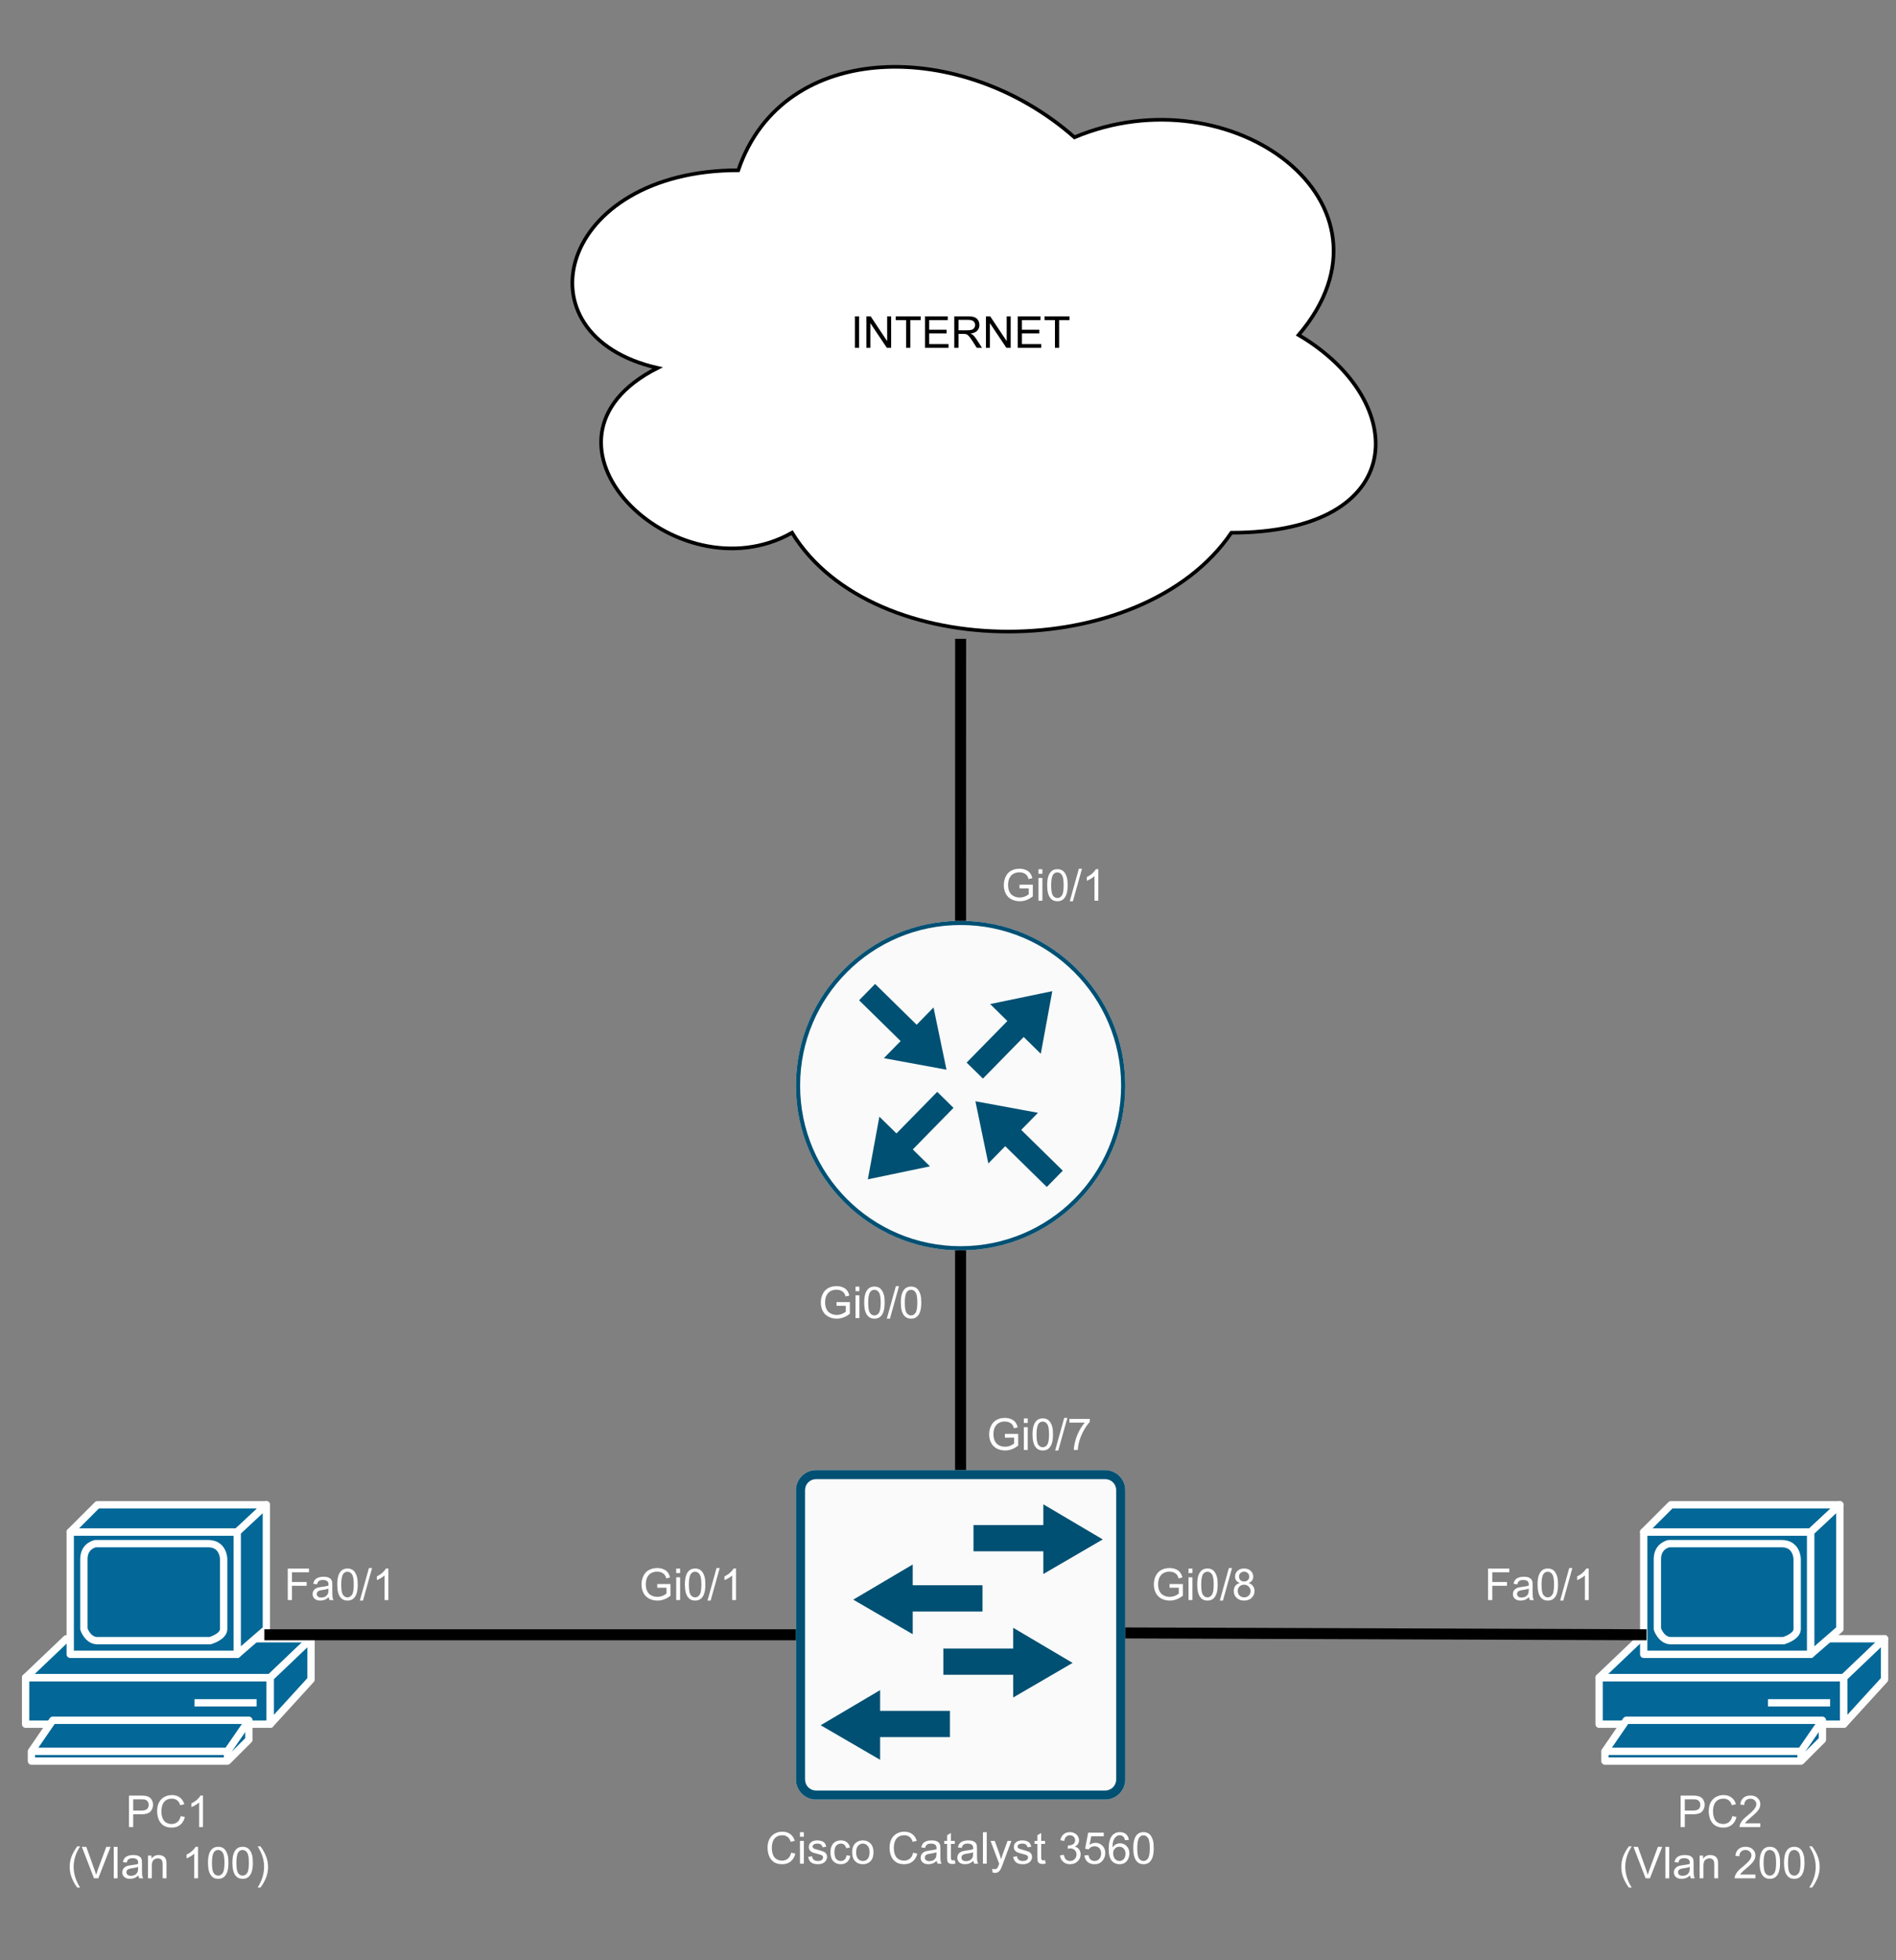 <?xml version="1.0" encoding="UTF-8" standalone="no"?>
<svg
   width="388.08pt"
   height="401.04pt"
   viewBox="0 0 388.08 401.04"
   version="1.1"
   id="svg346"
   xmlns:xlink="http://www.w3.org/1999/xlink"
   xmlns="http://www.w3.org/2000/svg"
   xmlns:svg="http://www.w3.org/2000/svg">
  <rect x="0" y="0" width="388.08" height="401.04" fill="#808080" stroke="none"/>
  <defs
     id="defs96">
    <g
       id="g94">
      <g
         id="glyph-0-0" />
      <g
         id="glyph-0-1">
        <path
           d="M 5.281 -2.25 L 6.141 -2.047 C 5.953 -1.336 5.625 -0.801 5.156 -0.438 C 4.695 -0.07 4.133 0.109 3.469 0.109 C 2.781 0.109 2.219 -0.031 1.781 -0.312 C 1.344 -0.594 1.008 -1 0.781 -1.531 C 0.562 -2.07 0.453 -2.648 0.453 -3.266 C 0.453 -3.93 0.578 -4.516 0.828 -5.016 C 1.086 -5.516 1.453 -5.895 1.922 -6.156 C 2.391 -6.414 2.91 -6.547 3.484 -6.547 C 4.129 -6.547 4.672 -6.379 5.109 -6.047 C 5.547 -5.723 5.848 -5.266 6.016 -4.672 L 5.188 -4.469 C 5.039 -4.938 4.82 -5.273 4.531 -5.484 C 4.25 -5.703 3.895 -5.812 3.469 -5.812 C 2.969 -5.812 2.551 -5.691 2.219 -5.453 C 1.895 -5.223 1.664 -4.906 1.531 -4.5 C 1.395 -4.102 1.328 -3.691 1.328 -3.266 C 1.328 -2.723 1.406 -2.242 1.562 -1.828 C 1.719 -1.422 1.961 -1.117 2.297 -0.922 C 2.641 -0.723 3.008 -0.625 3.406 -0.625 C 3.875 -0.625 4.273 -0.758 4.609 -1.031 C 4.941 -1.301 5.164 -1.707 5.281 -2.25 Z M 5.281 -2.25 "
           id="path3" />
      </g>
      <g
         id="glyph-0-2">
        <path
           d="M 0.594 -5.516 L 0.594 -6.438 L 1.391 -6.438 L 1.391 -5.516 Z M 0.594 0 L 0.594 -4.656 L 1.391 -4.656 L 1.391 0 Z M 0.594 0 "
           id="path6" />
      </g>
      <g
         id="glyph-0-3">
        <path
           d="M 0.281 -1.391 L 1.062 -1.516 C 1.102 -1.203 1.223 -0.961 1.422 -0.797 C 1.617 -0.629 1.898 -0.547 2.266 -0.547 C 2.629 -0.547 2.895 -0.617 3.062 -0.766 C 3.238 -0.91 3.328 -1.082 3.328 -1.281 C 3.328 -1.457 3.25 -1.598 3.094 -1.703 C 2.988 -1.773 2.723 -1.863 2.297 -1.969 C 1.711 -2.113 1.305 -2.238 1.078 -2.344 C 0.859 -2.457 0.691 -2.609 0.578 -2.797 C 0.461 -2.984 0.406 -3.191 0.406 -3.422 C 0.406 -3.629 0.453 -3.82 0.547 -4 C 0.641 -4.176 0.77 -4.32 0.938 -4.438 C 1.062 -4.531 1.227 -4.609 1.438 -4.672 C 1.656 -4.734 1.883 -4.766 2.125 -4.766 C 2.488 -4.766 2.805 -4.711 3.078 -4.609 C 3.359 -4.504 3.562 -4.359 3.688 -4.172 C 3.82 -3.992 3.914 -3.754 3.969 -3.453 L 3.203 -3.359 C 3.16 -3.598 3.055 -3.781 2.891 -3.906 C 2.723 -4.039 2.488 -4.109 2.188 -4.109 C 1.82 -4.109 1.562 -4.047 1.406 -3.922 C 1.25 -3.805 1.172 -3.672 1.172 -3.516 C 1.172 -3.41 1.203 -3.316 1.266 -3.234 C 1.328 -3.148 1.43 -3.082 1.578 -3.031 C 1.648 -3 1.879 -2.93 2.266 -2.828 C 2.828 -2.672 3.219 -2.547 3.438 -2.453 C 3.656 -2.359 3.828 -2.219 3.953 -2.031 C 4.078 -1.852 4.141 -1.633 4.141 -1.375 C 4.141 -1.102 4.062 -0.852 3.906 -0.625 C 3.758 -0.395 3.539 -0.211 3.25 -0.078 C 2.957 0.047 2.629 0.109 2.266 0.109 C 1.66 0.109 1.195 -0.016 0.875 -0.266 C 0.562 -0.523 0.363 -0.898 0.281 -1.391 Z M 0.281 -1.391 "
           id="path9" />
      </g>
      <g
         id="glyph-0-4">
        <path
           d="M 3.625 -1.703 L 4.406 -1.609 C 4.32 -1.066 4.102 -0.645 3.75 -0.344 C 3.406 -0.039 2.977 0.109 2.469 0.109 C 1.832 0.109 1.316 -0.098 0.922 -0.516 C 0.535 -0.93 0.344 -1.531 0.344 -2.312 C 0.344 -2.812 0.426 -3.25 0.594 -3.625 C 0.758 -4.008 1.016 -4.297 1.359 -4.484 C 1.703 -4.672 2.07 -4.766 2.469 -4.766 C 2.977 -4.766 3.395 -4.633 3.719 -4.375 C 4.039 -4.125 4.242 -3.766 4.328 -3.297 L 3.562 -3.172 C 3.488 -3.484 3.359 -3.719 3.172 -3.875 C 2.992 -4.031 2.77 -4.109 2.5 -4.109 C 2.102 -4.109 1.781 -3.969 1.531 -3.688 C 1.281 -3.406 1.156 -2.953 1.156 -2.328 C 1.156 -1.703 1.273 -1.25 1.516 -0.969 C 1.754 -0.688 2.07 -0.547 2.469 -0.547 C 2.77 -0.547 3.023 -0.641 3.234 -0.828 C 3.441 -1.016 3.57 -1.305 3.625 -1.703 Z M 3.625 -1.703 "
           id="path12" />
      </g>
      <g
         id="glyph-0-5">
        <path
           d="M 0.297 -2.328 C 0.297 -3.191 0.535 -3.832 1.016 -4.25 C 1.422 -4.594 1.91 -4.766 2.484 -4.766 C 3.117 -4.766 3.641 -4.551 4.047 -4.125 C 4.453 -3.707 4.656 -3.129 4.656 -2.391 C 4.656 -1.797 4.566 -1.328 4.391 -0.984 C 4.211 -0.641 3.953 -0.367 3.609 -0.172 C 3.266 0.016 2.891 0.109 2.484 0.109 C 1.828 0.109 1.297 -0.098 0.891 -0.516 C 0.492 -0.941 0.297 -1.547 0.297 -2.328 Z M 1.109 -2.328 C 1.109 -1.734 1.238 -1.285 1.5 -0.984 C 1.758 -0.691 2.086 -0.547 2.484 -0.547 C 2.879 -0.547 3.207 -0.691 3.469 -0.984 C 3.727 -1.285 3.859 -1.742 3.859 -2.359 C 3.859 -2.93 3.723 -3.363 3.453 -3.656 C 3.191 -3.957 2.867 -4.109 2.484 -4.109 C 2.086 -4.109 1.758 -3.957 1.5 -3.656 C 1.238 -3.363 1.109 -2.922 1.109 -2.328 Z M 1.109 -2.328 "
           id="path15" />
      </g>
      <g
         id="glyph-0-6" />
      <g
         id="glyph-0-7">
        <path
           d="M 3.625 -0.578 C 3.332 -0.328 3.051 -0.148 2.781 -0.047 C 2.508 0.055 2.223 0.109 1.922 0.109 C 1.41 0.109 1.016 -0.016 0.734 -0.266 C 0.461 -0.516 0.328 -0.836 0.328 -1.234 C 0.328 -1.461 0.379 -1.672 0.484 -1.859 C 0.586 -2.047 0.723 -2.195 0.891 -2.312 C 1.055 -2.426 1.242 -2.508 1.453 -2.562 C 1.609 -2.602 1.844 -2.645 2.156 -2.688 C 2.789 -2.758 3.258 -2.848 3.562 -2.953 C 3.57 -3.066 3.578 -3.133 3.578 -3.156 C 3.578 -3.477 3.5 -3.707 3.344 -3.844 C 3.145 -4.02 2.848 -4.109 2.453 -4.109 C 2.078 -4.109 1.801 -4.039 1.625 -3.906 C 1.445 -3.781 1.316 -3.551 1.234 -3.219 L 0.453 -3.328 C 0.523 -3.66 0.641 -3.926 0.797 -4.125 C 0.961 -4.332 1.195 -4.488 1.5 -4.594 C 1.812 -4.707 2.164 -4.766 2.562 -4.766 C 2.957 -4.766 3.281 -4.719 3.531 -4.625 C 3.781 -4.531 3.961 -4.41 4.078 -4.266 C 4.191 -4.129 4.273 -3.953 4.328 -3.734 C 4.348 -3.598 4.359 -3.352 4.359 -3 L 4.359 -1.953 C 4.359 -1.211 4.375 -0.742 4.406 -0.547 C 4.445 -0.359 4.516 -0.176 4.609 0 L 3.797 0 C 3.711 -0.164 3.656 -0.359 3.625 -0.578 Z M 3.562 -2.344 C 3.281 -2.219 2.852 -2.117 2.281 -2.047 C 1.957 -1.992 1.727 -1.938 1.594 -1.875 C 1.457 -1.82 1.352 -1.738 1.281 -1.625 C 1.207 -1.508 1.172 -1.383 1.172 -1.25 C 1.172 -1.039 1.25 -0.863 1.406 -0.719 C 1.562 -0.582 1.797 -0.516 2.109 -0.516 C 2.41 -0.516 2.676 -0.578 2.906 -0.703 C 3.145 -0.836 3.32 -1.023 3.438 -1.266 C 3.52 -1.441 3.562 -1.703 3.562 -2.047 Z M 3.562 -2.344 "
           id="path19" />
      </g>
      <g
         id="glyph-0-8">
        <path
           d="M 2.312 -0.703 L 2.438 -0.016 C 2.207 0.035 2.004 0.062 1.828 0.062 C 1.547 0.062 1.328 0.02 1.172 -0.062 C 1.016 -0.156 0.898 -0.273 0.828 -0.422 C 0.766 -0.578 0.734 -0.891 0.734 -1.359 L 0.734 -4.047 L 0.156 -4.047 L 0.156 -4.656 L 0.734 -4.656 L 0.734 -5.812 L 1.516 -6.281 L 1.516 -4.656 L 2.312 -4.656 L 2.312 -4.047 L 1.516 -4.047 L 1.516 -1.328 C 1.516 -1.098 1.531 -0.953 1.562 -0.891 C 1.594 -0.828 1.641 -0.773 1.703 -0.734 C 1.766 -0.691 1.852 -0.672 1.969 -0.672 C 2.051 -0.672 2.164 -0.68 2.312 -0.703 Z M 2.312 -0.703 "
           id="path22" />
      </g>
      <g
         id="glyph-0-9">
        <path
           d="M 0.578 0 L 0.578 -6.438 L 1.359 -6.438 L 1.359 0 Z M 0.578 0 "
           id="path25" />
      </g>
      <g
         id="glyph-0-10">
        <path
           d="M 0.562 1.797 L 0.469 1.047 C 0.645 1.098 0.797 1.125 0.922 1.125 C 1.098 1.125 1.238 1.094 1.344 1.031 C 1.445 0.977 1.531 0.898 1.594 0.797 C 1.645 0.711 1.727 0.516 1.844 0.203 C 1.852 0.16 1.875 0.098 1.906 0.016 L 0.141 -4.656 L 1 -4.656 L 1.969 -1.969 C 2.094 -1.625 2.203 -1.258 2.297 -0.875 C 2.391 -1.238 2.5 -1.594 2.625 -1.938 L 3.625 -4.656 L 4.406 -4.656 L 2.641 0.078 C 2.453 0.586 2.305 0.941 2.203 1.141 C 2.055 1.398 1.891 1.586 1.703 1.703 C 1.523 1.828 1.312 1.891 1.062 1.891 C 0.914 1.891 0.75 1.859 0.562 1.797 Z M 0.562 1.797 "
           id="path28" />
      </g>
      <g
         id="glyph-0-11">
        <path
           d="M 0.375 -1.703 L 1.172 -1.797 C 1.254 -1.348 1.406 -1.023 1.625 -0.828 C 1.844 -0.641 2.109 -0.547 2.422 -0.547 C 2.797 -0.547 3.109 -0.672 3.359 -0.922 C 3.617 -1.18 3.75 -1.5 3.75 -1.875 C 3.75 -2.238 3.629 -2.535 3.391 -2.766 C 3.16 -3.004 2.859 -3.125 2.484 -3.125 C 2.336 -3.125 2.156 -3.098 1.938 -3.047 L 2.016 -3.734 C 2.066 -3.734 2.113 -3.734 2.156 -3.734 C 2.488 -3.734 2.789 -3.816 3.062 -3.984 C 3.332 -4.16 3.469 -4.43 3.469 -4.797 C 3.469 -5.086 3.367 -5.328 3.172 -5.516 C 2.973 -5.711 2.719 -5.812 2.406 -5.812 C 2.102 -5.812 1.848 -5.711 1.641 -5.516 C 1.43 -5.328 1.301 -5.039 1.25 -4.656 L 0.453 -4.797 C 0.547 -5.316 0.766 -5.723 1.109 -6.016 C 1.453 -6.305 1.879 -6.453 2.391 -6.453 C 2.742 -6.453 3.066 -6.375 3.359 -6.219 C 3.648 -6.07 3.875 -5.867 4.031 -5.609 C 4.188 -5.348 4.266 -5.07 4.266 -4.781 C 4.266 -4.508 4.191 -4.258 4.047 -4.031 C 3.898 -3.801 3.68 -3.617 3.391 -3.484 C 3.766 -3.398 4.055 -3.219 4.266 -2.938 C 4.484 -2.656 4.594 -2.312 4.594 -1.906 C 4.594 -1.344 4.383 -0.863 3.969 -0.469 C 3.562 -0.082 3.047 0.109 2.422 0.109 C 1.859 0.109 1.391 -0.055 1.016 -0.391 C 0.641 -0.723 0.426 -1.16 0.375 -1.703 Z M 0.375 -1.703 "
           id="path31" />
      </g>
      <g
         id="glyph-0-12">
        <path
           d="M 0.375 -1.688 L 1.203 -1.75 C 1.266 -1.352 1.406 -1.051 1.625 -0.844 C 1.852 -0.645 2.125 -0.547 2.438 -0.547 C 2.82 -0.547 3.145 -0.688 3.406 -0.969 C 3.664 -1.258 3.797 -1.641 3.797 -2.109 C 3.797 -2.555 3.672 -2.91 3.422 -3.172 C 3.172 -3.43 2.836 -3.562 2.422 -3.562 C 2.172 -3.562 1.941 -3.504 1.734 -3.391 C 1.535 -3.273 1.375 -3.125 1.25 -2.938 L 0.516 -3.047 L 1.141 -6.344 L 4.328 -6.344 L 4.328 -5.594 L 1.766 -5.594 L 1.422 -3.859 C 1.805 -4.129 2.211 -4.266 2.641 -4.266 C 3.203 -4.266 3.676 -4.066 4.062 -3.672 C 4.445 -3.285 4.641 -2.789 4.641 -2.188 C 4.641 -1.602 4.469 -1.098 4.125 -0.672 C 3.719 -0.148 3.156 0.109 2.438 0.109 C 1.852 0.109 1.375 -0.051 1 -0.375 C 0.633 -0.707 0.426 -1.145 0.375 -1.688 Z M 0.375 -1.688 "
           id="path34" />
      </g>
      <g
         id="glyph-0-13">
        <path
           d="M 4.469 -4.859 L 3.688 -4.797 C 3.613 -5.109 3.516 -5.332 3.391 -5.469 C 3.172 -5.695 2.906 -5.812 2.594 -5.812 C 2.344 -5.812 2.125 -5.738 1.938 -5.594 C 1.688 -5.414 1.488 -5.148 1.344 -4.797 C 1.195 -4.453 1.125 -3.957 1.125 -3.312 C 1.312 -3.602 1.539 -3.816 1.812 -3.953 C 2.094 -4.098 2.383 -4.172 2.688 -4.172 C 3.207 -4.172 3.648 -3.977 4.016 -3.594 C 4.391 -3.207 4.578 -2.707 4.578 -2.094 C 4.578 -1.688 4.488 -1.305 4.312 -0.953 C 4.145 -0.609 3.91 -0.344 3.609 -0.156 C 3.305 0.02 2.961 0.109 2.578 0.109 C 1.91 0.109 1.367 -0.129 0.953 -0.609 C 0.547 -1.098 0.344 -1.898 0.344 -3.016 C 0.344 -4.254 0.57 -5.156 1.031 -5.719 C 1.426 -6.207 1.961 -6.453 2.641 -6.453 C 3.148 -6.453 3.566 -6.312 3.891 -6.031 C 4.211 -5.75 4.406 -5.359 4.469 -4.859 Z M 1.25 -2.078 C 1.25 -1.805 1.305 -1.547 1.422 -1.297 C 1.535 -1.055 1.695 -0.867 1.906 -0.734 C 2.113 -0.609 2.332 -0.547 2.562 -0.547 C 2.895 -0.547 3.18 -0.676 3.422 -0.938 C 3.66 -1.207 3.781 -1.578 3.781 -2.047 C 3.781 -2.484 3.66 -2.828 3.422 -3.078 C 3.18 -3.336 2.883 -3.469 2.531 -3.469 C 2.164 -3.469 1.859 -3.336 1.609 -3.078 C 1.367 -2.828 1.25 -2.492 1.25 -2.078 Z M 1.25 -2.078 "
           id="path37" />
      </g>
      <g
         id="glyph-0-14">
        <path
           d="M 0.375 -3.172 C 0.375 -3.93 0.453 -4.539 0.609 -5 C 0.766 -5.469 0.992 -5.828 1.297 -6.078 C 1.609 -6.328 2 -6.453 2.469 -6.453 C 2.812 -6.453 3.113 -6.383 3.375 -6.25 C 3.633 -6.113 3.848 -5.91 4.016 -5.641 C 4.191 -5.379 4.328 -5.062 4.422 -4.688 C 4.516 -4.312 4.562 -3.805 4.562 -3.172 C 4.562 -2.422 4.484 -1.812 4.328 -1.344 C 4.18 -0.883 3.953 -0.523 3.641 -0.266 C 3.328 -0.016 2.938 0.109 2.469 0.109 C 1.852 0.109 1.367 -0.113 1.016 -0.562 C 0.586 -1.094 0.375 -1.961 0.375 -3.172 Z M 1.188 -3.172 C 1.188 -2.117 1.305 -1.414 1.547 -1.062 C 1.797 -0.719 2.102 -0.547 2.469 -0.547 C 2.832 -0.547 3.133 -0.719 3.375 -1.062 C 3.625 -1.414 3.75 -2.117 3.75 -3.172 C 3.75 -4.234 3.625 -4.938 3.375 -5.281 C 3.133 -5.625 2.832 -5.797 2.469 -5.797 C 2.102 -5.797 1.812 -5.645 1.594 -5.344 C 1.32 -4.945 1.188 -4.223 1.188 -3.172 Z M 1.188 -3.172 "
           id="path40" />
      </g>
      <g
         id="glyph-0-15">
        <path
           d="M 0.844 0 L 0.844 -6.438 L 1.688 -6.438 L 1.688 0 Z M 0.844 0 "
           id="path43" />
      </g>
      <g
         id="glyph-0-16">
        <path
           d="M 0.688 0 L 0.688 -6.438 L 1.562 -6.438 L 4.938 -1.375 L 4.938 -6.438 L 5.75 -6.438 L 5.75 0 L 4.875 0 L 1.5 -5.047 L 1.5 0 Z M 0.688 0 "
           id="path46" />
      </g>
      <g
         id="glyph-0-17">
        <path
           d="M 2.328 0 L 2.328 -5.672 L 0.203 -5.672 L 0.203 -6.438 L 5.312 -6.438 L 5.312 -5.672 L 3.188 -5.672 L 3.188 0 Z M 2.328 0 "
           id="path49" />
      </g>
      <g
         id="glyph-0-18">
        <path
           d="M 0.703 0 L 0.703 -6.438 L 5.359 -6.438 L 5.359 -5.672 L 1.562 -5.672 L 1.562 -3.703 L 5.125 -3.703 L 5.125 -2.953 L 1.562 -2.953 L 1.562 -0.766 L 5.516 -0.766 L 5.516 0 Z M 0.703 0 "
           id="path52" />
      </g>
      <g
         id="glyph-0-19">
        <path
           d="M 0.703 0 L 0.703 -6.438 L 3.562 -6.438 C 4.133 -6.438 4.566 -6.375 4.859 -6.25 C 5.16 -6.133 5.398 -5.93 5.578 -5.641 C 5.754 -5.348 5.844 -5.023 5.844 -4.672 C 5.844 -4.211 5.695 -3.828 5.406 -3.516 C 5.113 -3.203 4.656 -3.004 4.031 -2.922 C 4.258 -2.816 4.43 -2.711 4.547 -2.609 C 4.797 -2.379 5.031 -2.094 5.25 -1.75 L 6.375 0 L 5.297 0 L 4.453 -1.344 C 4.203 -1.727 3.992 -2.02 3.828 -2.219 C 3.672 -2.426 3.531 -2.57 3.406 -2.656 C 3.281 -2.738 3.148 -2.797 3.016 -2.828 C 2.922 -2.848 2.766 -2.859 2.547 -2.859 L 1.562 -2.859 L 1.562 0 Z M 1.562 -3.594 L 3.391 -3.594 C 3.773 -3.594 4.078 -3.629 4.297 -3.703 C 4.516 -3.785 4.68 -3.914 4.797 -4.094 C 4.91 -4.27 4.969 -4.461 4.969 -4.672 C 4.969 -4.973 4.859 -5.223 4.641 -5.422 C 4.422 -5.617 4.07 -5.719 3.594 -5.719 L 1.562 -5.719 Z M 1.562 -3.594 "
           id="path55" />
      </g>
      <g
         id="glyph-0-20">
        <path
           d="M 0.688 0 L 0.688 -6.438 L 3.125 -6.438 C 3.551 -6.438 3.875 -6.414 4.094 -6.375 C 4.414 -6.32 4.68 -6.219 4.891 -6.062 C 5.109 -5.914 5.281 -5.707 5.406 -5.438 C 5.539 -5.176 5.609 -4.891 5.609 -4.578 C 5.609 -4.023 5.43 -3.555 5.078 -3.172 C 4.734 -2.797 4.102 -2.609 3.188 -2.609 L 1.547 -2.609 L 1.547 0 Z M 1.547 -3.375 L 3.203 -3.375 C 3.754 -3.375 4.145 -3.473 4.375 -3.672 C 4.602 -3.879 4.719 -4.172 4.719 -4.547 C 4.719 -4.816 4.648 -5.047 4.516 -5.234 C 4.379 -5.422 4.203 -5.547 3.984 -5.609 C 3.836 -5.648 3.57 -5.672 3.188 -5.672 L 1.547 -5.672 Z M 1.547 -3.375 "
           id="path58" />
      </g>
      <g
         id="glyph-0-21">
        <path
           d="M 4.516 -0.766 L 4.516 0 L 0.266 0 C 0.266 -0.188 0.297 -0.367 0.359 -0.547 C 0.473 -0.836 0.645 -1.125 0.875 -1.406 C 1.113 -1.688 1.461 -2.008 1.922 -2.375 C 2.617 -2.945 3.086 -3.398 3.328 -3.734 C 3.578 -4.066 3.703 -4.383 3.703 -4.688 C 3.703 -5 3.586 -5.258 3.359 -5.469 C 3.141 -5.688 2.848 -5.797 2.484 -5.797 C 2.109 -5.797 1.805 -5.68 1.578 -5.453 C 1.348 -5.234 1.234 -4.922 1.234 -4.516 L 0.422 -4.594 C 0.473 -5.195 0.68 -5.656 1.047 -5.969 C 1.41 -6.289 1.898 -6.453 2.516 -6.453 C 3.129 -6.453 3.613 -6.281 3.969 -5.938 C 4.332 -5.602 4.516 -5.18 4.516 -4.672 C 4.516 -4.41 4.461 -4.156 4.359 -3.906 C 4.254 -3.664 4.078 -3.406 3.828 -3.125 C 3.586 -2.852 3.18 -2.477 2.609 -2 C 2.141 -1.602 1.836 -1.332 1.703 -1.188 C 1.566 -1.039 1.457 -0.898 1.375 -0.766 Z M 4.516 -0.766 "
           id="path61" />
      </g>
      <g
         id="glyph-0-22">
        <path
           d="M 2.094 1.891 C 1.664 1.336 1.301 0.695 1 -0.031 C 0.695 -0.77 0.547 -1.535 0.547 -2.328 C 0.547 -3.023 0.656 -3.691 0.875 -4.328 C 1.145 -5.066 1.551 -5.805 2.094 -6.547 L 2.672 -6.547 C 2.316 -5.93 2.082 -5.492 1.969 -5.234 C 1.789 -4.828 1.648 -4.406 1.547 -3.969 C 1.422 -3.426 1.359 -2.879 1.359 -2.328 C 1.359 -0.922 1.797 0.484 2.672 1.891 Z M 2.094 1.891 "
           id="path64" />
      </g>
      <g
         id="glyph-0-23">
        <path
           d="M 2.531 0 L 0.047 -6.438 L 0.953 -6.438 L 2.625 -1.766 C 2.758 -1.391 2.875 -1.035 2.969 -0.703 C 3.07 -1.055 3.188 -1.41 3.312 -1.766 L 5.047 -6.438 L 5.922 -6.438 L 3.406 0 Z M 2.531 0 "
           id="path67" />
      </g>
      <g
         id="glyph-0-24">
        <path
           d="M 0.594 0 L 0.594 -4.656 L 1.297 -4.656 L 1.297 -4 C 1.641 -4.508 2.133 -4.766 2.781 -4.766 C 3.062 -4.766 3.316 -4.711 3.547 -4.609 C 3.785 -4.516 3.961 -4.383 4.078 -4.219 C 4.203 -4.051 4.285 -3.852 4.328 -3.625 C 4.359 -3.477 4.375 -3.223 4.375 -2.859 L 4.375 0 L 3.594 0 L 3.594 -2.828 C 3.594 -3.148 3.562 -3.391 3.5 -3.547 C 3.438 -3.711 3.328 -3.844 3.172 -3.938 C 3.016 -4.031 2.832 -4.078 2.625 -4.078 C 2.281 -4.078 1.984 -3.969 1.734 -3.75 C 1.492 -3.539 1.375 -3.141 1.375 -2.547 L 1.375 0 Z M 0.594 0 "
           id="path70" />
      </g>
      <g
         id="glyph-0-25">
        <path
           d="M 1.109 1.891 L 0.547 1.891 C 1.422 0.484 1.859 -0.922 1.859 -2.328 C 1.859 -2.879 1.797 -3.426 1.672 -3.969 C 1.566 -4.406 1.426 -4.82 1.25 -5.219 C 1.133 -5.488 0.898 -5.93 0.547 -6.547 L 1.109 -6.547 C 1.66 -5.805 2.066 -5.066 2.328 -4.328 C 2.555 -3.691 2.672 -3.023 2.672 -2.328 C 2.672 -1.535 2.52 -0.77 2.219 -0.031 C 1.914 0.695 1.547 1.336 1.109 1.891 Z M 1.109 1.891 "
           id="path73" />
      </g>
      <g
         id="glyph-0-26">
        <path
           d="M 3.344 0 L 2.562 0 L 2.562 -5.031 C 2.363 -4.852 2.109 -4.672 1.797 -4.484 C 1.492 -4.305 1.223 -4.172 0.984 -4.078 L 0.984 -4.844 C 1.422 -5.051 1.801 -5.301 2.125 -5.594 C 2.457 -5.895 2.695 -6.18 2.844 -6.453 L 3.344 -6.453 Z M 3.344 0 "
           id="path76" />
      </g>
      <g
         id="glyph-0-27">
        <path
           d="M 0.734 0 L 0.734 -6.438 L 5.078 -6.438 L 5.078 -5.672 L 1.594 -5.672 L 1.594 -3.688 L 4.609 -3.688 L 4.609 -2.922 L 1.594 -2.922 L 1.594 0 Z M 0.734 0 "
           id="path79" />
      </g>
      <g
         id="glyph-0-28">
        <path
           d="M 0 0.109 L 1.859 -6.547 L 2.5 -6.547 L 0.641 0.109 Z M 0 0.109 "
           id="path82" />
      </g>
      <g
         id="glyph-0-29">
        <path
           d="M 3.703 -2.516 L 3.703 -3.281 L 6.422 -3.281 L 6.422 -0.891 C 6.004 -0.555 5.57 -0.305 5.125 -0.141 C 4.688 0.023 4.234 0.109 3.766 0.109 C 3.129 0.109 2.551 -0.023 2.031 -0.297 C 1.52 -0.566 1.133 -0.957 0.875 -1.469 C 0.613 -1.977 0.484 -2.551 0.484 -3.188 C 0.484 -3.812 0.613 -4.395 0.875 -4.938 C 1.133 -5.477 1.508 -5.879 2 -6.141 C 2.488 -6.41 3.055 -6.547 3.703 -6.547 C 4.16 -6.547 4.578 -6.469 4.953 -6.312 C 5.328 -6.164 5.617 -5.957 5.828 -5.688 C 6.047 -5.414 6.211 -5.062 6.328 -4.625 L 5.562 -4.422 C 5.469 -4.742 5.348 -5 5.203 -5.188 C 5.055 -5.375 4.848 -5.523 4.578 -5.641 C 4.316 -5.754 4.023 -5.812 3.703 -5.812 C 3.316 -5.812 2.977 -5.75 2.688 -5.625 C 2.406 -5.508 2.176 -5.352 2 -5.156 C 1.832 -4.969 1.695 -4.758 1.594 -4.531 C 1.438 -4.133 1.359 -3.703 1.359 -3.234 C 1.359 -2.66 1.457 -2.18 1.656 -1.797 C 1.852 -1.41 2.141 -1.125 2.516 -0.938 C 2.891 -0.75 3.289 -0.656 3.719 -0.656 C 4.082 -0.656 4.441 -0.723 4.797 -0.859 C 5.148 -1.004 5.414 -1.16 5.594 -1.328 L 5.594 -2.516 Z M 3.703 -2.516 "
           id="path85" />
      </g>
      <g
         id="glyph-0-30">
        <path
           d="M 1.594 -3.484 C 1.258 -3.609 1.016 -3.781 0.859 -4 C 0.703 -4.219 0.625 -4.484 0.625 -4.797 C 0.625 -5.266 0.789 -5.656 1.125 -5.969 C 1.457 -6.289 1.906 -6.453 2.469 -6.453 C 3.031 -6.453 3.484 -6.289 3.828 -5.969 C 4.172 -5.645 4.344 -5.25 4.344 -4.781 C 4.344 -4.477 4.266 -4.219 4.109 -4 C 3.953 -3.781 3.711 -3.609 3.391 -3.484 C 3.785 -3.359 4.086 -3.148 4.297 -2.859 C 4.504 -2.578 4.609 -2.238 4.609 -1.844 C 4.609 -1.289 4.41 -0.828 4.016 -0.453 C 3.629 -0.078 3.117 0.109 2.484 0.109 C 1.848 0.109 1.332 -0.078 0.938 -0.453 C 0.551 -0.828 0.359 -1.297 0.359 -1.859 C 0.359 -2.273 0.461 -2.625 0.672 -2.906 C 0.891 -3.188 1.195 -3.379 1.594 -3.484 Z M 1.438 -4.828 C 1.438 -4.523 1.531 -4.273 1.719 -4.078 C 1.914 -3.891 2.172 -3.797 2.484 -3.797 C 2.785 -3.797 3.035 -3.891 3.234 -4.078 C 3.43 -4.266 3.531 -4.5 3.531 -4.781 C 3.531 -5.07 3.426 -5.316 3.219 -5.516 C 3.02 -5.711 2.773 -5.812 2.484 -5.812 C 2.18 -5.812 1.93 -5.711 1.734 -5.516 C 1.535 -5.328 1.438 -5.098 1.438 -4.828 Z M 1.172 -1.859 C 1.172 -1.629 1.223 -1.41 1.328 -1.203 C 1.441 -0.992 1.602 -0.832 1.812 -0.719 C 2.02 -0.602 2.242 -0.547 2.484 -0.547 C 2.867 -0.547 3.18 -0.664 3.422 -0.906 C 3.672 -1.145 3.797 -1.453 3.797 -1.828 C 3.797 -2.211 3.664 -2.523 3.406 -2.766 C 3.156 -3.016 2.844 -3.141 2.469 -3.141 C 2.094 -3.141 1.781 -3.016 1.531 -2.766 C 1.289 -2.523 1.172 -2.223 1.172 -1.859 Z M 1.172 -1.859 "
           id="path88" />
      </g>
      <g
         id="glyph-0-31">
        <path
           d="M 0.422 -5.594 L 0.422 -6.344 L 4.594 -6.344 L 4.594 -5.734 C 4.176 -5.297 3.766 -4.711 3.359 -3.984 C 2.961 -3.266 2.656 -2.523 2.438 -1.766 C 2.281 -1.223 2.18 -0.633 2.141 0 L 1.328 0 C 1.336 -0.508 1.438 -1.117 1.625 -1.828 C 1.812 -2.547 2.082 -3.238 2.438 -3.906 C 2.789 -4.57 3.172 -5.133 3.578 -5.594 Z M 0.422 -5.594 "
           id="path91" />
      </g>
    </g>
  </defs>
  <path
     fill-rule="nonzero"
     fill="rgb(98.039%, 98.039%, 98.039%)"
     fill-opacity="1"
     d="M 167.051 300.738 C 164.773 300.738 162.914 302.586 162.914 304.855 L 162.914 364.031 C 162.914 366.301 164.773 368.152 167.051 368.152 L 226.195 368.152 C 228.469 368.152 230.328 366.301 230.328 364.031 L 230.328 304.855 C 230.328 302.586 228.469 300.738 226.195 300.738 Z M 167.051 300.738 "
     id="path98" />
  <path
     fill-rule="nonzero"
     fill="rgb(0%, 31.369%, 45.099%)"
     fill-opacity="1"
     d="M 194.434 355.363 L 194.434 349.992 L 180.145 349.992 L 180.145 345.754 L 167.98 352.938 L 180.145 360.008 L 180.145 355.363 Z M 201.102 329.672 L 201.102 324.301 L 186.816 324.301 L 186.816 320.055 L 174.645 327.246 L 186.816 334.316 L 186.816 329.672 Z M 193.086 342.617 L 193.086 337.246 L 207.379 337.246 L 207.379 333 L 219.543 340.188 L 207.379 347.266 L 207.379 342.617 Z M 199.258 317.352 L 199.258 311.988 L 213.551 311.988 L 213.551 307.742 L 225.715 314.926 L 213.551 322.004 L 213.551 317.352 Z M 167.051 300.738 C 164.773 300.738 162.914 302.586 162.914 304.855 L 162.914 364.031 C 162.914 366.301 164.773 368.152 167.051 368.152 L 226.195 368.152 C 228.469 368.152 230.328 366.301 230.328 364.031 L 230.328 304.855 C 230.328 302.586 228.469 300.738 226.195 300.738 Z M 167.051 302.594 L 226.195 302.594 C 227.469 302.594 228.465 303.582 228.465 304.855 L 228.465 364.031 C 228.465 365.305 227.469 366.293 226.195 366.293 L 167.051 366.293 C 165.777 366.293 164.781 365.305 164.781 364.031 L 164.781 304.855 C 164.781 303.582 165.777 302.594 167.051 302.594 Z M 167.051 302.594 "
     id="path100" />
  <g
     fill="#ffffff"
     fill-opacity="1"
     id="g140">
    <use
       xlink:href="#glyph-0-1"
       x="156.654"
       y="381.259"
       id="use102" />
    <use
       xlink:href="#glyph-0-2"
       x="163.145"
       y="381.259"
       id="use104" />
    <use
       xlink:href="#glyph-0-3"
       x="165.142"
       y="381.259"
       id="use106" />
    <use
       xlink:href="#glyph-0-4"
       x="169.636"
       y="381.259"
       id="use108" />
    <use
       xlink:href="#glyph-0-5"
       x="174.13"
       y="381.259"
       id="use110" />
    <use
       xlink:href="#glyph-0-6"
       x="179.129"
       y="381.259"
       id="use112" />
    <use
       xlink:href="#glyph-0-1"
       x="181.626"
       y="381.259"
       id="use114" />
    <use
       xlink:href="#glyph-0-7"
       x="188.117"
       y="381.259"
       id="use116" />
    <use
       xlink:href="#glyph-0-8"
       x="193.116"
       y="381.259"
       id="use118" />
    <use
       xlink:href="#glyph-0-7"
       x="195.614"
       y="381.259"
       id="use120" />
    <use
       xlink:href="#glyph-0-9"
       x="200.613"
       y="381.259"
       id="use122" />
    <use
       xlink:href="#glyph-0-10"
       x="202.61"
       y="381.259"
       id="use124" />
    <use
       xlink:href="#glyph-0-3"
       x="207.104"
       y="381.259"
       id="use126" />
    <use
       xlink:href="#glyph-0-8"
       x="211.598"
       y="381.259"
       id="use128" />
    <use
       xlink:href="#glyph-0-6"
       x="214.095"
       y="381.259"
       id="use130" />
    <use
       xlink:href="#glyph-0-11"
       x="216.592"
       y="381.259"
       id="use132" />
    <use
       xlink:href="#glyph-0-12"
       x="221.591"
       y="381.259"
       id="use134" />
    <use
       xlink:href="#glyph-0-13"
       x="226.59"
       y="381.259"
       id="use136" />
    <use
       xlink:href="#glyph-0-14"
       x="231.589"
       y="381.259"
       id="use138" />
  </g>
  <path
     fill-rule="nonzero"
     fill="rgb(100%, 100%, 100%)"
     fill-opacity="1"
     stroke-width="1"
     stroke-linecap="butt"
     stroke-linejoin="miter"
     stroke="rgb(0%, 0%, 0%)"
     stroke-opacity="1"
     stroke-miterlimit="10"
     d="M 201.249 46.003 C 152.249 46.003 139.999 90.998 179.2 99.999 C 139.999 119.801 184.102 163.002 215.95 145 C 238 180.999 311.501 180.999 336.001 145 C 385.001 145 385.001 109 354.379 90.998 C 385.001 54.999 336.001 18.999 293.128 37.001 C 262.5 9.998 213.499 9.998 201.249 46.003 Z M 201.249 46.003 "
     transform="matrix(0.749, 0, 0, 0.749, 0.375, 0.375)"
     id="path142" />
  <g
     fill="#000000"
     fill-opacity="1"
     id="g160">
    <use
       xlink:href="#glyph-0-15"
       x="174.151"
       y="71.158"
       id="use144" />
    <use
       xlink:href="#glyph-0-16"
       x="176.648"
       y="71.158"
       id="use146" />
    <use
       xlink:href="#glyph-0-17"
       x="183.139"
       y="71.158"
       id="use148" />
    <use
       xlink:href="#glyph-0-18"
       x="188.629"
       y="71.158"
       id="use150" />
    <use
       xlink:href="#glyph-0-19"
       x="194.625"
       y="71.158"
       id="use152" />
    <use
       xlink:href="#glyph-0-16"
       x="201.116"
       y="71.158"
       id="use154" />
    <use
       xlink:href="#glyph-0-18"
       x="207.607"
       y="71.158"
       id="use156" />
    <use
       xlink:href="#glyph-0-17"
       x="213.602"
       y="71.158"
       id="use158" />
  </g>
  <path
     fill-rule="nonzero"
     fill="rgb(98.039%, 98.039%, 98.039%)"
     fill-opacity="1"
     d="M 230.328 222.09 C 230.328 223.191 230.273 224.293 230.164 225.395 C 230.059 226.492 229.895 227.582 229.68 228.664 C 229.465 229.746 229.195 230.816 228.875 231.875 C 228.555 232.93 228.184 233.969 227.762 234.988 C 227.34 236.008 226.867 237.004 226.348 237.977 C 225.828 238.953 225.262 239.898 224.648 240.816 C 224.035 241.734 223.379 242.617 222.676 243.473 C 221.977 244.324 221.238 245.141 220.457 245.922 C 219.676 246.703 218.859 247.445 218.004 248.145 C 217.152 248.844 216.266 249.5 215.348 250.113 C 214.43 250.727 213.484 251.297 212.512 251.816 C 211.539 252.336 210.539 252.809 209.52 253.23 C 208.5 253.652 207.461 254.023 206.406 254.344 C 205.352 254.664 204.281 254.934 203.199 255.148 C 202.113 255.363 201.023 255.523 199.926 255.633 C 198.828 255.742 197.727 255.797 196.621 255.797 C 195.52 255.797 194.418 255.742 193.316 255.633 C 192.219 255.523 191.129 255.363 190.047 255.148 C 188.965 254.934 187.895 254.664 186.836 254.344 C 185.781 254.023 184.742 253.652 183.723 253.23 C 182.703 252.809 181.707 252.336 180.73 251.816 C 179.758 251.297 178.812 250.727 177.895 250.113 C 176.977 249.5 176.09 248.844 175.238 248.145 C 174.387 247.445 173.566 246.703 172.789 245.922 C 172.008 245.141 171.266 244.324 170.566 243.473 C 169.867 242.617 169.207 241.734 168.594 240.816 C 167.98 239.898 167.414 238.953 166.895 237.977 C 166.375 237.004 165.902 236.008 165.48 234.988 C 165.059 233.969 164.688 232.93 164.367 231.875 C 164.047 230.816 163.777 229.746 163.562 228.664 C 163.348 227.582 163.188 226.492 163.078 225.395 C 162.969 224.293 162.914 223.191 162.914 222.09 C 162.914 220.984 162.969 219.883 163.078 218.785 C 163.188 217.688 163.348 216.594 163.562 215.512 C 163.777 214.43 164.047 213.359 164.367 212.305 C 164.688 211.246 165.059 210.211 165.48 209.191 C 165.902 208.172 166.375 207.172 166.895 206.199 C 167.414 205.227 167.98 204.281 168.594 203.363 C 169.207 202.445 169.867 201.559 170.566 200.707 C 171.266 199.852 172.008 199.035 172.789 198.254 C 173.566 197.473 174.387 196.734 175.238 196.035 C 176.09 195.332 176.977 194.676 177.895 194.062 C 178.812 193.449 179.758 192.883 180.73 192.363 C 181.707 191.844 182.703 191.371 183.723 190.949 C 184.742 190.527 185.781 190.152 186.836 189.832 C 187.895 189.512 188.965 189.246 190.047 189.031 C 191.129 188.816 192.219 188.652 193.316 188.543 C 194.418 188.438 195.52 188.383 196.621 188.383 C 197.727 188.383 198.828 188.438 199.926 188.543 C 201.023 188.652 202.113 188.816 203.199 189.031 C 204.281 189.246 205.352 189.512 206.406 189.832 C 207.461 190.152 208.5 190.527 209.52 190.949 C 210.539 191.371 211.539 191.844 212.512 192.363 C 213.484 192.883 214.43 193.449 215.348 194.062 C 216.266 194.676 217.152 195.332 218.004 196.035 C 218.859 196.734 219.676 197.473 220.457 198.254 C 221.238 199.035 221.977 199.852 222.676 200.707 C 223.379 201.559 224.035 202.445 224.648 203.363 C 225.262 204.281 225.828 205.227 226.348 206.199 C 226.867 207.172 227.34 208.172 227.762 209.191 C 228.184 210.211 228.555 211.246 228.875 212.305 C 229.195 213.359 229.465 214.43 229.68 215.512 C 229.895 216.594 230.059 217.688 230.164 218.785 C 230.273 219.883 230.328 220.984 230.328 222.09 Z M 230.328 222.09 "
     id="path162" />
  <path
     fill-rule="nonzero"
     fill="rgb(0%, 31.369%, 45.099%)"
     fill-opacity="1"
     d="M 214.262 242.82 L 205.754 234.484 L 202.293 238.012 L 199.648 225.289 L 212.457 227.648 L 209.027 231.145 L 217.535 239.488 Z M 195.168 226.637 L 186.832 235.145 L 190.359 238.605 L 177.633 241.258 L 179.992 228.441 L 183.492 231.871 L 191.836 223.363 Z M 179.117 201.289 L 187.625 209.633 L 191.078 206.098 L 193.73 218.832 L 180.914 216.473 L 184.344 212.973 L 175.844 204.629 Z M 197.852 217.379 L 206.195 208.875 L 202.668 205.406 L 215.391 202.766 L 213.031 215.578 L 209.535 212.141 L 201.191 220.652 Z M 196.621 188.383 C 178.008 188.383 162.914 203.477 162.914 222.09 C 162.914 240.703 178.008 255.797 196.621 255.797 C 215.234 255.797 230.328 240.703 230.328 222.09 C 230.328 203.477 215.234 188.383 196.621 188.383 Z M 196.621 189.234 C 214.77 189.234 229.473 203.941 229.473 222.09 C 229.473 240.238 214.77 254.941 196.621 254.941 C 178.473 254.941 163.77 240.238 163.77 222.09 C 163.77 203.941 178.473 189.234 196.621 189.234 Z M 196.621 189.234 "
     id="path164" />
  <path
     fill="none"
     stroke-width="3"
     stroke-linecap="butt"
     stroke-linejoin="miter"
     stroke="rgb(0%, 0%, 0%)"
     stroke-opacity="1"
     stroke-miterlimit="10"
     d="M 261.999 401.001 L 261.999 341.002 "
     transform="matrix(0.749, 0, 0, 0.749, 0.375, 0.375)"
     id="path166" />
  <path
     fill="none"
     stroke-width="3"
     stroke-linecap="butt"
     stroke-linejoin="miter"
     stroke="rgb(0%, 0%, 0%)"
     stroke-opacity="1"
     stroke-miterlimit="10"
     d="M 261.999 251.001 L 262.01 173.98 "
     transform="matrix(0.749, 0, 0, 0.749, 0.375, 0.375)"
     id="path168" />
  <path
     fill-rule="nonzero"
     fill="rgb(1.18%, 40.779%, 59.219%)"
     fill-opacity="1"
     stroke-width="2"
     stroke-linecap="butt"
     stroke-linejoin="round"
     stroke="rgb(100%, 100%, 100%)"
     stroke-opacity="1"
     stroke-miterlimit="10"
     d="M 73.861 470.929 L 73.861 458.199 L 6.999 458.199 L 6.999 470.929 Z M 73.861 470.929 "
     transform="matrix(0.749, 0, 0, 0.749, 0, 0)"
     id="path170" />
  <path
     fill="none"
     stroke-width="2"
     stroke-linecap="butt"
     stroke-linejoin="round"
     stroke="rgb(100%, 100%, 100%)"
     stroke-opacity="1"
     stroke-miterlimit="10"
     d="M 53.162 465.088 L 70.132 465.088 "
     transform="matrix(0.749, 0, 0, 0.749, 0, 0)"
     id="path172" />
  <path
     fill-rule="nonzero"
     fill="rgb(1.18%, 40.779%, 59.219%)"
     fill-opacity="1"
     stroke-width="2"
     stroke-linecap="butt"
     stroke-linejoin="round"
     stroke="rgb(100%, 100%, 100%)"
     stroke-opacity="1"
     stroke-miterlimit="10"
     d="M 85 447.592 L 18.138 447.592 L 6.999 458.199 L 73.861 458.199 Z M 85 447.592 "
     transform="matrix(0.749, 0, 0, 0.749, 0, 0)"
     id="path174" />
  <path
     fill-rule="nonzero"
     fill="rgb(1.18%, 40.779%, 59.219%)"
     fill-opacity="1"
     stroke-width="2"
     stroke-linecap="butt"
     stroke-linejoin="round"
     stroke="rgb(100%, 100%, 100%)"
     stroke-opacity="1"
     stroke-miterlimit="10"
     d="M 85 458.731 L 85 447.592 L 73.861 458.199 L 73.861 470.929 Z M 62.169 480.999 L 62.169 478.34 L 68.02 469.86 L 68.02 475.158 Z M 62.169 478.34 L 62.169 480.999 L 8.589 480.999 L 8.589 478.34 Z M 62.169 478.34 L 8.589 478.34 L 14.42 469.86 L 68.02 469.86 Z M 64.828 451.842 L 64.828 418.429 L 19.191 418.429 L 19.191 451.842 Z M 64.828 451.842 "
     transform="matrix(0.749, 0, 0, 0.749, 0, 0)"
     id="path176" />
  <path
     fill="none"
     stroke-width="2"
     stroke-linecap="butt"
     stroke-linejoin="round"
     stroke="rgb(100%, 100%, 100%)"
     stroke-opacity="1"
     stroke-miterlimit="10"
     d="M 22.92 425.84 C 22.92 422.142 26.101 421.61 26.101 421.61 C 26.101 421.61 53.689 421.61 56.87 421.61 C 61.12 421.61 61.12 425.84 61.12 425.84 C 61.12 425.84 61.12 442.288 61.12 444.932 C 61.12 447.07 57.402 448.118 57.402 448.118 C 57.402 448.118 29.809 448.118 26.628 448.118 C 23.968 448.118 22.92 444.932 22.92 444.932 Z M 22.92 425.84 "
     transform="matrix(0.749, 0, 0, 0.749, 0, 0)"
     id="path178" />
  <path
     fill-rule="nonzero"
     fill="rgb(1.18%, 40.779%, 59.219%)"
     fill-opacity="1"
     stroke-width="2"
     stroke-linecap="butt"
     stroke-linejoin="round"
     stroke="rgb(100%, 100%, 100%)"
     stroke-opacity="1"
     stroke-miterlimit="10"
     d="M 72.792 410.998 L 26.628 410.998 L 19.191 418.429 L 64.828 418.429 Z M 72.792 410.998 "
     transform="matrix(0.749, 0, 0, 0.749, 0, 0)"
     id="path180" />
  <path
     fill-rule="nonzero"
     fill="rgb(1.18%, 40.779%, 59.219%)"
     fill-opacity="1"
     stroke-width="2"
     stroke-linecap="butt"
     stroke-linejoin="round"
     stroke="rgb(100%, 100%, 100%)"
     stroke-opacity="1"
     stroke-miterlimit="10"
     d="M 72.792 444.932 L 72.792 410.998 L 64.828 418.429 L 64.828 451.842 Z M 72.792 444.932 "
     transform="matrix(0.749, 0, 0, 0.749, 0, 0)"
     id="path182" />
  <path
     fill-rule="nonzero"
     fill="rgb(1.18%, 40.779%, 59.219%)"
     fill-opacity="1"
     stroke-width="2"
     stroke-linecap="butt"
     stroke-linejoin="round"
     stroke="rgb(100%, 100%, 100%)"
     stroke-opacity="1"
     stroke-miterlimit="10"
     d="M 503.862 470.929 L 503.862 458.199 L 437 458.199 L 437 470.929 Z M 503.862 470.929 "
     transform="matrix(0.749, 0, 0, 0.749, 0, 0)"
     id="path184" />
  <path
     fill="none"
     stroke-width="2"
     stroke-linecap="butt"
     stroke-linejoin="round"
     stroke="rgb(100%, 100%, 100%)"
     stroke-opacity="1"
     stroke-miterlimit="10"
     d="M 483.158 465.088 L 500.128 465.088 "
     transform="matrix(0.749, 0, 0, 0.749, 0, 0)"
     id="path186" />
  <path
     fill-rule="nonzero"
     fill="rgb(1.18%, 40.779%, 59.219%)"
     fill-opacity="1"
     stroke-width="2"
     stroke-linecap="butt"
     stroke-linejoin="round"
     stroke="rgb(100%, 100%, 100%)"
     stroke-opacity="1"
     stroke-miterlimit="10"
     d="M 515.001 447.592 L 448.139 447.592 L 437 458.199 L 503.862 458.199 Z M 515.001 447.592 "
     transform="matrix(0.749, 0, 0, 0.749, 0, 0)"
     id="path188" />
  <path
     fill-rule="nonzero"
     fill="rgb(1.18%, 40.779%, 59.219%)"
     fill-opacity="1"
     stroke-width="2"
     stroke-linecap="butt"
     stroke-linejoin="round"
     stroke="rgb(100%, 100%, 100%)"
     stroke-opacity="1"
     stroke-miterlimit="10"
     d="M 515.001 458.731 L 515.001 447.592 L 503.862 458.199 L 503.862 470.929 Z M 492.17 480.999 L 492.17 478.34 L 498.021 469.86 L 498.021 475.158 Z M 492.17 478.34 L 492.17 480.999 L 438.591 480.999 L 438.591 478.34 Z M 492.17 478.34 L 438.591 478.34 L 444.421 469.86 L 498.021 469.86 Z M 494.83 451.842 L 494.83 418.429 L 449.188 418.429 L 449.188 451.842 Z M 494.83 451.842 "
     transform="matrix(0.749, 0, 0, 0.749, 0, 0)"
     id="path190" />
  <path
     fill="none"
     stroke-width="2"
     stroke-linecap="butt"
     stroke-linejoin="round"
     stroke="rgb(100%, 100%, 100%)"
     stroke-opacity="1"
     stroke-miterlimit="10"
     d="M 452.921 425.84 C 452.921 422.142 456.097 421.61 456.097 421.61 C 456.097 421.61 483.69 421.61 486.871 421.61 C 491.122 421.61 491.122 425.84 491.122 425.84 C 491.122 425.84 491.122 442.288 491.122 444.932 C 491.122 447.07 487.398 448.118 487.398 448.118 C 487.398 448.118 459.811 448.118 456.629 448.118 C 453.97 448.118 452.921 444.932 452.921 444.932 Z M 452.921 425.84 "
     transform="matrix(0.749, 0, 0, 0.749, 0, 0)"
     id="path192" />
  <path
     fill-rule="nonzero"
     fill="rgb(1.18%, 40.779%, 59.219%)"
     fill-opacity="1"
     stroke-width="2"
     stroke-linecap="butt"
     stroke-linejoin="round"
     stroke="rgb(100%, 100%, 100%)"
     stroke-opacity="1"
     stroke-miterlimit="10"
     d="M 502.788 410.998 L 456.629 410.998 L 449.188 418.429 L 494.83 418.429 Z M 502.788 410.998 "
     transform="matrix(0.749, 0, 0, 0.749, 0, 0)"
     id="path194" />
  <path
     fill-rule="nonzero"
     fill="rgb(1.18%, 40.779%, 59.219%)"
     fill-opacity="1"
     stroke-width="2"
     stroke-linecap="butt"
     stroke-linejoin="round"
     stroke="rgb(100%, 100%, 100%)"
     stroke-opacity="1"
     stroke-miterlimit="10"
     d="M 502.788 444.932 L 502.788 410.998 L 494.83 418.429 L 494.83 451.842 Z M 502.788 444.932 "
     transform="matrix(0.749, 0, 0, 0.749, 0, 0)"
     id="path196" />
  <path
     fill="none"
     stroke-width="3"
     stroke-linecap="butt"
     stroke-linejoin="miter"
     stroke="rgb(0%, 0%, 0%)"
     stroke-opacity="1"
     stroke-miterlimit="10"
     d="M 71.739 446.002 L 216.999 446.002 "
     transform="matrix(0.749, 0, 0, 0.749, 0.375, 0.375)"
     id="path198" />
  <path
     fill="none"
     stroke-width="3"
     stroke-linecap="butt"
     stroke-linejoin="miter"
     stroke="rgb(0%, 0%, 0%)"
     stroke-opacity="1"
     stroke-miterlimit="10"
     d="M 307 445.501 L 449.48 446.002 "
     transform="matrix(0.749, 0, 0, 0.749, 0.375, 0.375)"
     id="path200" />
  <g
     fill="#ffffff"
     fill-opacity="1"
     id="g208">
    <use
       xlink:href="#glyph-0-20"
       x="343.304"
       y="373.768"
       id="use202" />
    <use
       xlink:href="#glyph-0-1"
       x="349.299"
       y="373.768"
       id="use204" />
    <use
       xlink:href="#glyph-0-21"
       x="355.79"
       y="373.768"
       id="use206" />
  </g>
  <g
     fill="#ffffff"
     fill-opacity="1"
     id="g230">
    <use
       xlink:href="#glyph-0-22"
       x="331.307"
       y="384.255"
       id="use210" />
    <use
       xlink:href="#glyph-0-23"
       x="334.301"
       y="384.255"
       id="use212" />
    <use
       xlink:href="#glyph-0-9"
       x="340.296"
       y="384.255"
       id="use214" />
    <use
       xlink:href="#glyph-0-7"
       x="342.293"
       y="384.255"
       id="use216" />
    <use
       xlink:href="#glyph-0-24"
       x="347.292"
       y="384.255"
       id="use218" />
    <use
       xlink:href="#glyph-0-6"
       x="352.291"
       y="384.255"
       id="use220" />
    <use
       xlink:href="#glyph-0-21"
       x="354.788"
       y="384.255"
       id="use222" />
    <use
       xlink:href="#glyph-0-14"
       x="359.787"
       y="384.255"
       id="use224" />
    <use
       xlink:href="#glyph-0-14"
       x="364.786"
       y="384.255"
       id="use226" />
    <use
       xlink:href="#glyph-0-25"
       x="369.785"
       y="384.255"
       id="use228" />
  </g>
  <g
     fill="#ffffff"
     fill-opacity="1"
     id="g238">
    <use
       xlink:href="#glyph-0-20"
       x="25.713"
       y="373.768"
       id="use232" />
    <use
       xlink:href="#glyph-0-1"
       x="31.708"
       y="373.768"
       id="use234" />
    <use
       xlink:href="#glyph-0-26"
       x="38.199"
       y="373.768"
       id="use236" />
  </g>
  <g
     fill="#ffffff"
     fill-opacity="1"
     id="g260">
    <use
       xlink:href="#glyph-0-22"
       x="13.717"
       y="384.255"
       id="use240" />
    <use
       xlink:href="#glyph-0-23"
       x="16.71"
       y="384.255"
       id="use242" />
    <use
       xlink:href="#glyph-0-9"
       x="22.705"
       y="384.255"
       id="use244" />
    <use
       xlink:href="#glyph-0-7"
       x="24.702"
       y="384.255"
       id="use246" />
    <use
       xlink:href="#glyph-0-24"
       x="29.701"
       y="384.255"
       id="use248" />
    <use
       xlink:href="#glyph-0-6"
       x="34.7"
       y="384.255"
       id="use250" />
    <use
       xlink:href="#glyph-0-26"
       x="37.197"
       y="384.255"
       id="use252" />
    <use
       xlink:href="#glyph-0-14"
       x="42.196"
       y="384.255"
       id="use254" />
    <use
       xlink:href="#glyph-0-14"
       x="47.195"
       y="384.255"
       id="use256" />
    <use
       xlink:href="#glyph-0-25"
       x="52.194"
       y="384.255"
       id="use258" />
  </g>
  <g
     fill="#ffffff"
     fill-opacity="1"
     id="g272">
    <use
       xlink:href="#glyph-0-27"
       x="303.851"
       y="327.328"
       id="use262" />
    <use
       xlink:href="#glyph-0-7"
       x="309.341"
       y="327.328"
       id="use264" />
    <use
       xlink:href="#glyph-0-14"
       x="314.34"
       y="327.328"
       id="use266" />
    <use
       xlink:href="#glyph-0-28"
       x="319.339"
       y="327.328"
       id="use268" />
    <use
       xlink:href="#glyph-0-26"
       x="321.836"
       y="327.328"
       id="use270" />
  </g>
  <g
     fill="#ffffff"
     fill-opacity="1"
     id="g284">
    <use
       xlink:href="#glyph-0-29"
       x="235.688"
       y="327.328"
       id="use274" />
    <use
       xlink:href="#glyph-0-2"
       x="242.68"
       y="327.328"
       id="use276" />
    <use
       xlink:href="#glyph-0-14"
       x="244.677"
       y="327.328"
       id="use278" />
    <use
       xlink:href="#glyph-0-28"
       x="249.676"
       y="327.328"
       id="use280" />
    <use
       xlink:href="#glyph-0-30"
       x="252.173"
       y="327.328"
       id="use282" />
  </g>
  <g
     fill="#ffffff"
     fill-opacity="1"
     id="g296">
    <use
       xlink:href="#glyph-0-27"
       x="58.167"
       y="327.328"
       id="use286" />
    <use
       xlink:href="#glyph-0-7"
       x="63.658"
       y="327.328"
       id="use288" />
    <use
       xlink:href="#glyph-0-14"
       x="68.657"
       y="327.328"
       id="use290" />
    <use
       xlink:href="#glyph-0-28"
       x="73.656"
       y="327.328"
       id="use292" />
    <use
       xlink:href="#glyph-0-26"
       x="76.153"
       y="327.328"
       id="use294" />
  </g>
  <g
     fill="#ffffff"
     fill-opacity="1"
     id="g308">
    <use
       xlink:href="#glyph-0-29"
       x="130.824"
       y="327.328"
       id="use298" />
    <use
       xlink:href="#glyph-0-2"
       x="137.815"
       y="327.328"
       id="use300" />
    <use
       xlink:href="#glyph-0-14"
       x="139.812"
       y="327.328"
       id="use302" />
    <use
       xlink:href="#glyph-0-28"
       x="144.811"
       y="327.328"
       id="use304" />
    <use
       xlink:href="#glyph-0-26"
       x="147.308"
       y="327.328"
       id="use306" />
  </g>
  <g
     fill="#ffffff"
     fill-opacity="1"
     id="g320">
    <use
       xlink:href="#glyph-0-29"
       x="204.978"
       y="184.263"
       id="use310" />
    <use
       xlink:href="#glyph-0-2"
       x="211.97"
       y="184.263"
       id="use312" />
    <use
       xlink:href="#glyph-0-14"
       x="213.966"
       y="184.263"
       id="use314" />
    <use
       xlink:href="#glyph-0-28"
       x="218.965"
       y="184.263"
       id="use316" />
    <use
       xlink:href="#glyph-0-26"
       x="221.463"
       y="184.263"
       id="use318" />
  </g>
  <g
     fill="#ffffff"
     fill-opacity="1"
     id="g332">
    <use
       xlink:href="#glyph-0-29"
       x="201.982"
       y="296.618"
       id="use322" />
    <use
       xlink:href="#glyph-0-2"
       x="208.973"
       y="296.618"
       id="use324" />
    <use
       xlink:href="#glyph-0-14"
       x="210.97"
       y="296.618"
       id="use326" />
    <use
       xlink:href="#glyph-0-28"
       x="215.969"
       y="296.618"
       id="use328" />
    <use
       xlink:href="#glyph-0-31"
       x="218.467"
       y="296.618"
       id="use330" />
  </g>
  <g
     fill="#ffffff"
     fill-opacity="1"
     id="g344">
    <use
       xlink:href="#glyph-0-29"
       x="167.526"
       y="269.652"
       id="use334" />
    <use
       xlink:href="#glyph-0-2"
       x="174.518"
       y="269.652"
       id="use336" />
    <use
       xlink:href="#glyph-0-14"
       x="176.515"
       y="269.652"
       id="use338" />
    <use
       xlink:href="#glyph-0-28"
       x="181.514"
       y="269.652"
       id="use340" />
    <use
       xlink:href="#glyph-0-14"
       x="184.011"
       y="269.652"
       id="use342" />
  </g>
</svg>
